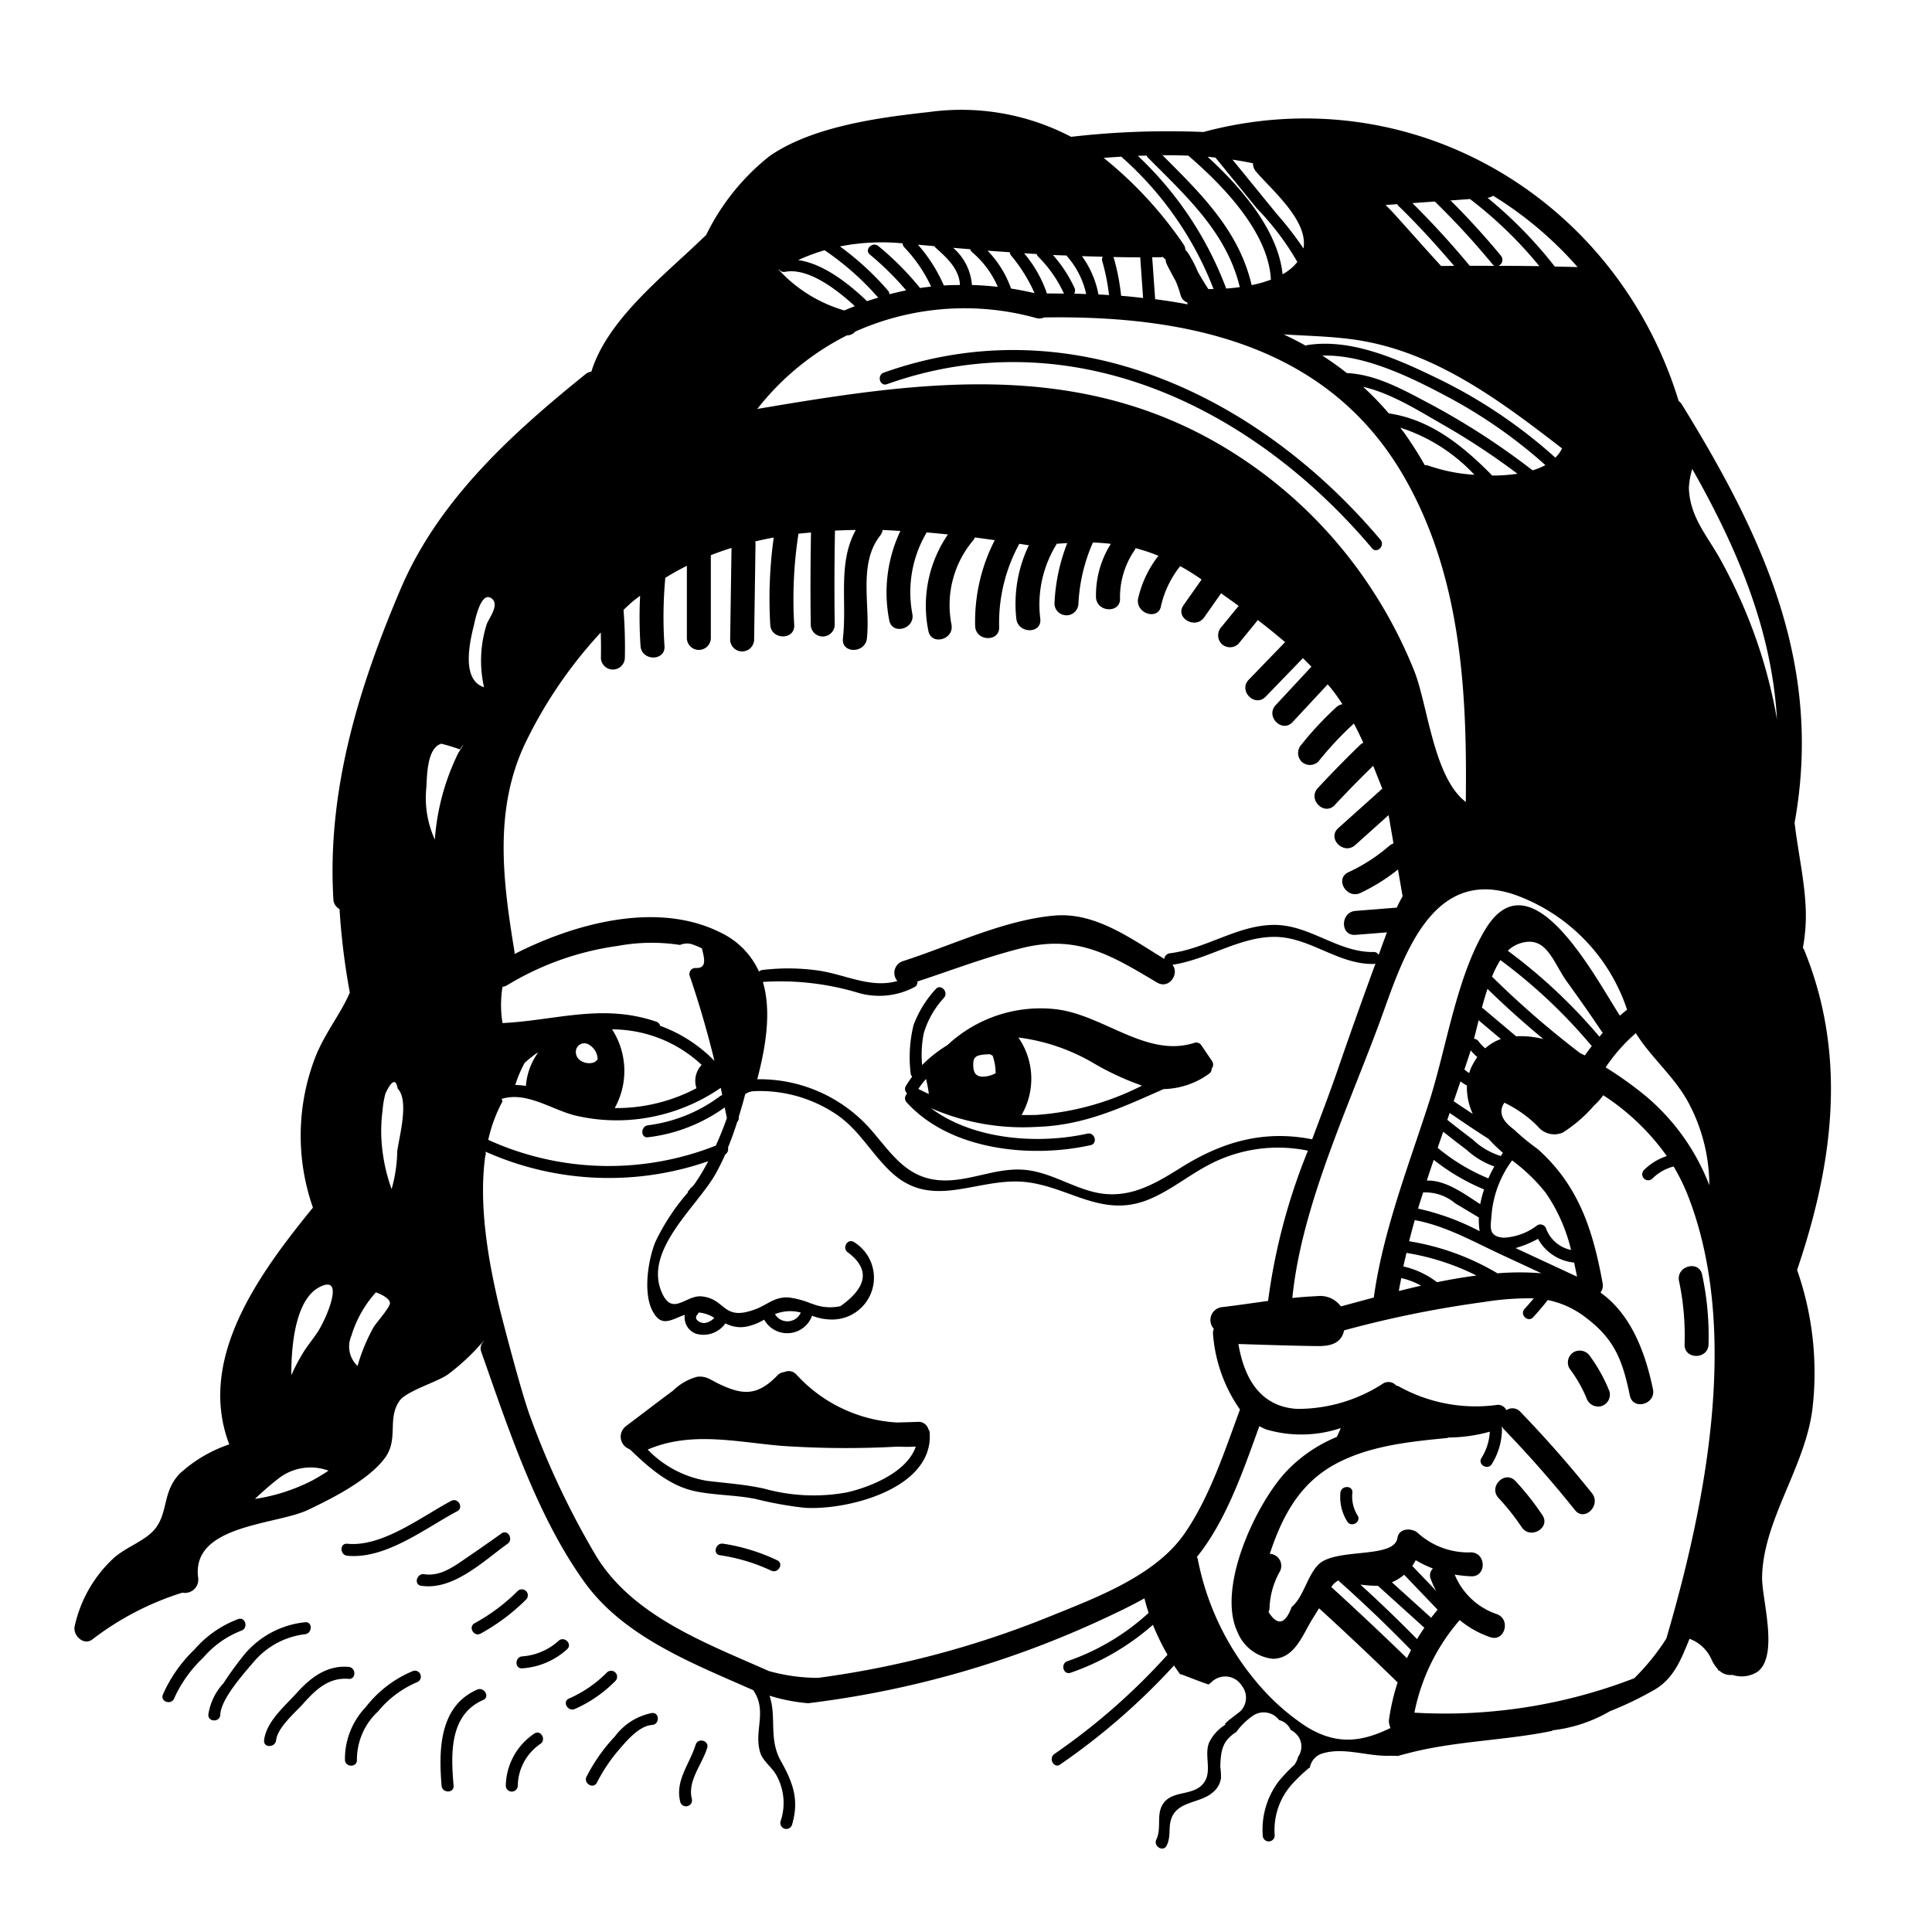 <svg xmlns="http://www.w3.org/2000/svg" viewBox="0 0 160 160"><title>_portraits-icon</title><path d="M127.732 125.472a22.545 22.545 0 0 0-2.224-2.815c-.872-.937-2.273.469-1.403 1.403a19.288 19.288 0 0 1 1.913 2.413c.707 1.056 2.427.064 1.714-1.001zm5.559-10.236a13.167 13.167 0 0 0-1.6-2.905 1.023 1.023 0 0 0-1.357-.356 1 1 0 0 0-.356 1.358 11.255 11.255 0 0 1 1.4 2.43 1.024 1.024 0 0 0 1.22.693.999.999 0 0 0 .693-1.22zm7.674-9.668c-.265-1.249-2.179-.72-1.914.527a21.815 21.815 0 0 1 .459 5.238c-.04 1.278 1.945 1.277 1.984 0a24.097 24.097 0 0 0-.53-5.765z"/><path d="M149.403 78.64a.982.982 0 0 0-.096-.143 14.794 14.794 0 0 0 .245-2.933c-.057-2.495-.646-4.95-.93-7.425 2.334-12.948-2.443-23.465-9.342-34.65a1.003 1.003 0 0 0-.26-.278c-5.14-16.822-22.142-26.896-39.359-22.28a70.175 70.175 0 0 0-10.958.4A19.605 19.605 0 0 0 76.89 9.284c-4.153.454-9.637 1.197-13.16 3.645a18.889 18.889 0 0 0-5.25 6.534c-.191.18-.384.36-.573.54-3.06 2.935-7.629 6.524-8.929 10.768a1.01 1.01 0 0 0-.475.207c-6.099 4.917-12.175 10.417-15.313 17.77-3.514 8.234-6.116 16.767-5.58 25.735a.945.945 0 0 0 .508.8 57.393 57.393 0 0 0 .852 6.915c-.743 1.753-2.025 3.275-2.848 5.328a18.04 18.04 0 0 0-.206 12.484c-4.435 5.442-9.637 12.507-6.93 19.607a11.495 11.495 0 0 0-4.098 2.42c-1.39 1.438-.98 3.064-1.927 4.418-.793 1.134-2.473 1.598-3.588 2.618a10.854 10.854 0 0 0-3.183 5.578c-.196.758.73 1.674 1.457 1.12a23.897 23.897 0 0 1 7.458-3.874 1.103 1.103 0 0 0 1.31-1.21c-.613-4.428 6.435-4.384 9.078-5.638 1.955-.928 5.025-2.466 6.384-4.308 1.156-1.567.17-3.22 1.199-4.719.564-.824 3.183-1.583 4.04-2.212a18.453 18.453 0 0 0 2.93-2.756l.014.028a.81.81 0 0 0-.195.899c2.223 6.31 4.607 13.6 8.556 19.068 3.263 4.52 8.923 6.696 13.958 8.924 1.214 1.774-.003 3.405.599 5.228.192.581.92 1.177 1.213 1.637a4.72 4.72 0 0 1 .444 4.022.497.497 0 0 0 .957.264c.617-2.095.07-3.504-.937-5.311-1.018-1.827-.318-3.633-.931-5.385a14.685 14.685 0 0 0 3.208.625 81.163 81.163 0 0 0 23.824-6.699c1.324-.61 2.702-1.248 4.02-1.984.098.4.217.801.348 1.202a19.12 19.12 0 0 1-6.725 4c-.6.207-.342 1.166.264.958a20.351 20.351 0 0 0 6.817-3.97 19.513 19.513 0 0 0 1.207 2.48 53.107 53.107 0 0 1-9.375 8.223c-.508.375-.014 1.236.5.856a55.195 55.195 0 0 0 9.415-8.189c.157.246.334.483.502.724a1.18 1.18 0 0 1 .198.045c.722.27 1.434.56 2.164.803.09-.074.186-.143.27-.223a1.612 1.612 0 0 1 2.477.322l.007.008a1.592 1.592 0 0 1-.125 2.112c-.31.242-.618.482-.928.716-.119.108-.237.218-.359.325.022.018.043.04.065.059a3.547 3.547 0 0 0-1.36 1.48c-.474 1.138.39 2.604-.64 3.569-.911.853-2.47.418-3.192 1.535-.567.879-.093 1.994-.54 2.93-.275.573.58 1.077.856.5.366-.764.127-1.42.363-2.165.482-1.52 2.366-1.315 3.391-2.184a1.85 1.85 0 0 0 .74-1.23 6.165 6.165 0 0 0-.055-.938c.03-1.565.288-2.172 1.264-2.85l.023.017a5.737 5.737 0 0 1 1.506-1.457 1.596 1.596 0 0 1 2.079.422 1.423 1.423 0 0 1 .958.813 1.79 1.79 0 0 1 .663.592 1.497 1.497 0 0 1-.056 1.65 1.631 1.631 0 0 1-.27.593l.023.007a12.554 12.554 0 0 0-1.422 1.504 6.651 6.651 0 0 0-1.255 4.392.496.496 0 0 0 .992 0 5.688 5.688 0 0 1 1.364-4.165 13.9 13.9 0 0 1 1.497-1.438c.016.003.031.003.047.005a1.485 1.485 0 0 1 1.097-1.204c1.737-.512 3.676.258 5.47.207.246-.007.486.009.73.012.446-.122.899-.243 1.369-.355 3.767-.897 7.625-.942 11.4-1.718.012-.017.029-.032.041-.049a12.2 12.2 0 0 0 4.75-1.582 27.963 27.963 0 0 0 3.66-1.762c1.644-.938 2.253-2.585 2.928-4.234a3.202 3.202 0 0 1 1.844 1.763 3.041 3.041 0 0 0 .52.771l-.025.059c.048.02.096.036.144.055a1.326 1.326 0 0 0 1.068.34 2.421 2.421 0 0 0 2.115-.281c1.744-1.397.306-6.047.343-7.83.096-4.709 3.544-9.06 4.164-13.867a25.751 25.751 0 0 0-1.264-11.555c2.935-8.639 4.222-17.638.574-26.532zM25.83 122.624a15.507 15.507 0 0 1-4.716 1.513 23.695 23.695 0 0 1 2.05-1.768 4.307 4.307 0 0 1 4.039-.575c-.402.276-.847.541-1.373.83zm.44-12.256c-.373.554-.795 1.06-1.15 1.63a15.63 15.63 0 0 0-.993 1.895c-.017-3 .495-6.328 2.3-7.284 2.243-1.188.584 2.659-.157 3.76zm4.65-.423a15.165 15.165 0 0 0-1.31 3.18 2.212 2.212 0 0 1-.509-2.502 9.446 9.446 0 0 1 2.029-3.596c.544.197 1.152.532 1.165.886.014.361-1.177 1.675-1.376 2.032zm1.98-14.63a12.308 12.308 0 0 1-.469 3.164 14.65 14.65 0 0 1-.852-4.31 13.345 13.345 0 0 1 .107-2.24 7.34 7.34 0 0 1 .238-1.378q.783-1.652 1.014-.395c.968 1.003.111 4.016-.037 5.16zm5.058-32.962a19.322 19.322 0 0 0-1.946 7.177 8.307 8.307 0 0 1-.706-4.28c.066-.948.032-3.293 1.236-3.658a14.498 14.498 0 0 1 1.54.471q.633-.921-.124.29zm97.513 23.207c1.265 2.032 3.172 3.574 4.338 5.717a14.542 14.542 0 0 1 1.75 6.875 18.192 18.192 0 0 0-5.267-7.384 31.138 31.138 0 0 0-3.32-2.375 14.41 14.41 0 0 1 2.5-2.833zm-.724-1.943c-.199.164-.406.325-.595.494-2.072-3.2-7.333-13.361-11.117-7.186-2.392 3.903-3.257 9.875-4.647 14.227-1.712 5.355-3.841 10.717-4.616 16.304-.938.25-1.852.5-2.725.735a2.128 2.128 0 0 0-1.988-.849c-.675.027-1.354.082-2.033.152.784-7.89 4.937-16.407 7.558-23.737 1.804-5.046 4.255-11.957 10.905-9.645a15.177 15.177 0 0 1 9.258 9.505zm-18.525 21.266c.076-.374.17-.748.256-1.122a20.013 20.013 0 0 1 5.796 1.873 45.26 45.26 0 0 0-3.266.554 7.133 7.133 0 0 0-2.786-1.305zm1.464 1.592c-.618.141-1.233.288-1.84.441.055-.357.134-.713.198-1.069a5.923 5.923 0 0 1 1.642.628zm-.988-3.68c.145-.583.302-1.166.464-1.748 2.511.45 4.81 1.758 7.106 2.825l3.387 1.574a22.747 22.747 0 0 0-3.644.004 20.729 20.729 0 0 0-7.313-2.655zm6.207-4.29a9.001 9.001 0 0 0-.318 1.22c-1.328-.852-2.838-2.004-4.424-1.954.185-.575.379-1.147.57-1.72a17.621 17.621 0 0 0 4.172 2.453zm-3.843-3.447c.151-.447.305-.888.459-1.333.645.507 1.29 1.014 1.948 1.507a6.678 6.678 0 0 0 2.284 1.37 11.85 11.85 0 0 0-.494.985 16.17 16.17 0 0 1-4.197-2.53zm1.445 4.592l1.966 1.177a6.006 6.006 0 0 0 .065 1.137 20.311 20.311 0 0 0-5.1-1.872c.131-.45.281-.897.42-1.346a.51.51 0 0 0 .154.004 3.826 3.826 0 0 1 2.495.9zm5.003 3.71a8.659 8.659 0 0 0 1.86-.767 3.82 3.82 0 0 0 2.991 1.966c.086.387.164.777.241 1.167l-5.092-2.366zm2.537-1.597a.503.503 0 0 0-.728-.296 4.941 4.941 0 0 1-2.787 1.034c-1.33-.097-1.079-.919-1.008-1.89a8.76 8.76 0 0 1 1.702-4.51 14.66 14.66 0 0 1 2.793 2.695 14.097 14.097 0 0 1 2.089 4.72 2.804 2.804 0 0 1-2.06-1.753zm-3.763-6.016a.467.467 0 0 0-.153-.064 5.816 5.816 0 0 1-2.161-1.308 99.896 99.896 0 0 1-2.11-1.633l.196-.575a99.476 99.476 0 0 0 3.222 2.15 12.58 12.58 0 0 0 1.185 1.15c-.063.088-.117.189-.179.28zm-2.802-5.853a5.325 5.325 0 0 0 .485 2.357c-.526-.35-1.059-.693-1.578-1.054.187-.547.378-1.096.562-1.641a3.096 3.096 0 0 0 .53.338zm-.21-1.31c.172-.516.349-1.035.512-1.547l.015-.048a4.624 4.624 0 0 0 .544.554 5.423 5.423 0 0 0-.527.92 3.856 3.856 0 0 0-.143.403 2.062 2.062 0 0 1-.311-.226.475.475 0 0 0-.09-.056zM123 86.817a3.274 3.274 0 0 1-.553-.58.496.496 0 0 0-.377-.208c.124-.474.25-.99.385-1.531l1.84 1.55a3.86 3.86 0 0 0-1.295.769zm-.156-3.284a.502.502 0 0 0-.122-.067c.141-.527.293-1.057.464-1.57q2.234 2.172 4.63 4.155a7.552 7.552 0 0 0-2.258-.23l-2.714-2.288zm.719-2.651a8.528 8.528 0 0 1 .69-1.374 43.82 43.82 0 0 1 7.57 7.125c-.195.252-.388.506-.573.775-.134-.07-.27-.135-.405-.202a77.08 77.08 0 0 1-7.282-6.324zm1.307-2.144a2.515 2.515 0 0 1 .856-.558c2.352-.88 2.851 1.493 4.084 3.179a131.72 131.72 0 0 1 2.797 4.007 1.112 1.112 0 0 0 .131.158c-.097.107-.187.223-.28.332a44.624 44.624 0 0 0-7.588-7.118zm-61.693 2.581a22.37 22.37 0 0 1 7.948.918 6.24 6.24 0 0 0 4.598-.485.414.414 0 0 0 .244-.464c2.883-.952 5.772-2.058 8.71-2.783 4.608-1.137 7.464.68 11.15 2.867.986.585 1.878-.725 1.267-1.474 2.888-.422 5.514-2.31 8.443-2.31 2.932 0 5.245 2.293 8.222 2.244a.49.49 0 0 0 .154-.034q-1.638 4.457-3.182 8.947c-.633 1.828-1.352 3.704-2.064 5.608-3.988-.79-7.435.191-10.854 2.336-2.338 1.465-4.518 2.746-7.37 1.994-1.911-.504-3.607-1.632-5.614-1.805-2.244-.192-4.328.881-6.54.881-3.028 0-4.302-2.028-6.041-4.062a12.264 12.264 0 0 0-9.535-4.317c.702-2.691 1.194-5.617.464-8.06zm56.333-46.145a58.922 58.922 0 0 1 6.159 4.06 14.041 14.041 0 0 1-2.119.149.477.477 0 0 0-.065-.099c-2.402-2.42-5.046-4.547-8.473-5.05a24.617 24.617 0 0 0-2.122-2.197c2.343.528 4.7 2.045 6.62 3.137zm-7.967-4.278q-.987-.776-2.032-1.445c3.6-.118 7.673 1.964 10.662 3.567a41.076 41.076 0 0 1 7.81 5.5 5.725 5.725 0 0 1-1.06.435 60.11 60.11 0 0 0-8.476-5.494c-2.165-1.142-4.446-2.449-6.904-2.563zm10.563 8.425a14.225 14.225 0 0 1-3.712-.726.941.941 0 0 0-.396-.068 31.285 31.285 0 0 0-1.667-2.625c-.12-.166-.245-.322-.367-.483a14.398 14.398 0 0 1 6.142 3.902zm1.546-23.112a30.65 30.65 0 0 1 6.999 5.911c-.63-.022-1.26-.032-1.891-.046a35.81 35.81 0 0 0-5.57-5.695.996.996 0 0 0 .462-.17zm-1.912.276a34.333 34.333 0 0 1 5.744 5.557q-1.694-.025-3.389-.027a.54.54 0 0 0 .213-.83 64.112 64.112 0 0 0-4.182-4.586zm-2.914.205a64.124 64.124 0 0 1 4.78 5.197.474.474 0 0 0 .159.128c-.682 0-1.365-.007-2.047-.002a72.565 72.565 0 0 0-4.747-5.193zm-3.107.218a.49.49 0 0 0 .102.15c1.622 1.575 3.139 3.245 4.604 4.962-.36.005-.721 0-1.082.006-1.303-1.422-2.582-2.877-3.926-4.363-.218-.241-.446-.461-.672-.687zm13.605 20.197c.013.01.026.014.04.024a2.62 2.62 0 0 1-.557.77 41.93 41.93 0 0 0-9.624-6.498c-3.29-1.594-7.197-3.407-10.922-2.822a.449.449 0 0 0-.13.05 27.9 27.9 0 0 0-1.824-.936c1.866.122 3.77.15 5.707.412 6.67.9 12.12 5.001 17.31 9zm-25.555-23.581a.984.984 0 0 0 .228.656c1.223 1.473 4.372 4.058 3.95 6.398a26.193 26.193 0 0 0-2.17-2.811l-3.707-4.546c.572.085 1.14.182 1.7.303zm-3.108-.47l3.429 4.206a22.33 22.33 0 0 1 3.35 4.434 4.033 4.033 0 0 1-1.222 1.022c-.374-3.68-3.482-7.243-6.212-9.734.22.018.436.05.655.073zm-2.249-.163c2.797 2.404 6.646 6.319 6.837 10.269a10.62 10.62 0 0 1-1.594.453c-1.046-4.517-4.208-7.584-7.383-10.757a46.3 46.3 0 0 1 2.14.035zm-3.453-.005a.503.503 0 0 0 .115.175c3.178 3.196 6.511 6.204 7.6 10.718-.38.051-.76.093-1.125.117a29.076 29.076 0 0 0-7.32-10.993c.245-.01.487-.009.73-.017zm-2.103.088a28.093 28.093 0 0 1 7.646 10.963c-.15.002-.296.002-.436 0a29.833 29.833 0 0 1-.859-1.415 10.088 10.088 0 0 0-.856-1.626 1.064 1.064 0 0 0-.183-.192.847.847 0 0 0-.16-.48 33.056 33.056 0 0 0-6.606-7.148q.728-.057 1.454-.102zm5.496 12.23a44.23 44.23 0 0 0-2.686-.425l-.241-3.408a.48.48 0 0 0-.018-.065c.253-.002.505 0 .758-.005a.921.921 0 0 0 .114-.025c.056.051.115.098.17.15a.855.855 0 0 0 .075.045 1.114 1.114 0 0 0 .113.427c.226.466.474.919.723 1.37a8.442 8.442 0 0 1 .405 1.15.88.88 0 0 0 .56.631 1.08 1.08 0 0 0 .027.154zm-3.686-.527c-.605-.065-1.21-.136-1.82-.181a18.062 18.062 0 0 0-.605-3.131.465.465 0 0 0-.042-.08q1.119.025 2.242.027a.438.438 0 0 0-.008.06l.233 3.305zm-3.34-3.417a.447.447 0 0 0-.042.368 16.965 16.965 0 0 1 .56 2.808c-.292-.017-.583-.038-.875-.051a7.84 7.84 0 0 0-1.369-3.173c.574.022 1.15.032 1.726.049zm-2.99-.098a.482.482 0 0 0 .046.08 6.937 6.937 0 0 1 1.57 3.11c-.33-.01-.66-.028-.992-.033a.494.494 0 0 0 .027-.47 11.15 11.15 0 0 0-1.787-2.731c.378.02.757.026 1.135.044zm-2.474-.124a.467.467 0 0 0 .126.226 10.46 10.46 0 0 1 2.124 3.05c-.47-.002-.94-.014-1.41-.008a10.183 10.183 0 0 0-1.891-3.33c.35.023.7.04 1.051.062zm-2.232-.148a.445.445 0 0 0 .078.238 13.177 13.177 0 0 1 1.97 3.149c-.65-.151-1.3-.28-1.947-.379a8.636 8.636 0 0 0-1.945-3.14c.614.048 1.229.088 1.844.132zm-3.272-.249a.427.427 0 0 0 .143.239 7.812 7.812 0 0 1 2.131 2.875 25.928 25.928 0 0 0-2.14-.152 4.533 4.533 0 0 0-1.553-3.077c.474.041.946.075 1.42.115zm-2.97-.253a.47.47 0 0 0 .09.122c.952.845 1.966 1.779 2.02 3.092-.45.007-.9.009-1.345.04a.48.48 0 0 0-.012-.054 12.782 12.782 0 0 0-2.122-3.324l1.369.124zm-2.63-.234a.462.462 0 0 0 .134.33 12.069 12.069 0 0 1 2.22 3.25c-.307.035-.614.07-.918.117a24.38 24.38 0 0 0-3.45-3.472c-.491-.401-1.197.297-.703.702a24.365 24.365 0 0 1 3.002 2.966c-.465.095-.926.2-1.382.321a.483.483 0 0 0-.116-.296 23.816 23.816 0 0 0-3.982-3.664 17.89 17.89 0 0 1 5.195-.254zm-6.47.569a23.031 23.031 0 0 1 4.44 3.926c-.308.096-.62.183-.924.292-1.488-1.428-3.608-3.112-5.706-3.403a16.958 16.958 0 0 1 2.19-.815zm-3.761 1.601a.49.49 0 0 0 .492.188c1.887-.357 4.233 1.419 5.775 2.842-.29.12-.585.225-.87.356a11.882 11.882 0 0 1-5.433-3.368zm5.61 5.45a.894.894 0 0 0 .688-.312 22.177 22.177 0 0 1 15.011-1.117.913.913 0 0 0 .641-.06c.01 0 .017.005.027.005 11.76-.186 23.438 2.255 29.732 13.123 4.741 8.187 5.279 17.709 5.154 27.001-2.68-2.03-3.152-8.078-4.278-10.877a38.705 38.705 0 0 0-3.796-7.167 37.828 37.828 0 0 0-12.995-11.946c-12.027-6.653-24.739-4.738-37.605-2.558a21.993 21.993 0 0 1 7.42-6.091zm-26.659 33.82a37.208 37.208 0 0 1 6.275-9.212c.02.704.027 1.41.011 2.118a.993.993 0 0 0 1.984 0 39.796 39.796 0 0 0-.11-3.992c.215-.199.426-.406.644-.597.236-.207.488-.382.73-.577a35.046 35.046 0 0 0 .034 4.163c.089 1.267 2.074 1.277 1.985 0a35.004 35.004 0 0 1 .068-5.644c.581-.362 1.178-.69 1.785-.996v6.018a.993.993 0 0 0 1.984 0v-6.897a25.54 25.54 0 0 1 1.713-.602L60.468 53a.993.993 0 0 0 1.984 0l.117-8a.916.916 0 0 0-.03-.16 31.75 31.75 0 0 1 1.538-.324 36.868 36.868 0 0 0-.287 7.233c.077 1.269 2.062 1.277 1.984 0a35.336 35.336 0 0 1 .352-7.55c.343-.043.692-.064 1.037-.099-.044 2.55-.056 5.1-.02 7.65a.993.993 0 0 0 1.985 0c-.038-2.602-.026-5.205.021-7.807a49.44 49.44 0 0 1 1.725-.053c-1.516 2.746-.72 5.88-1.066 8.985-.142 1.267 1.844 1.257 1.984 0 .304-2.718-.745-6.186 1.1-8.517a1.02 1.02 0 0 0 .202-.462c.492.012.982.05 1.474.073a11.878 11.878 0 0 0-.924 7.399c.235 1.254 2.148.723 1.913-.527a9.704 9.704 0 0 1 1.185-6.746c.59.047 1.177.106 1.763.165a10.415 10.415 0 0 0-1.621 7.985c.241 1.252 2.154.722 1.913-.528a8.313 8.313 0 0 1 1.813-6.985.996.996 0 0 0 .122-.221c.556.069 1.102.147 1.65.224a14.695 14.695 0 0 0-1.622 7.155c.094 1.266 2.079 1.276 1.984 0a13.653 13.653 0 0 1 1.673-6.855l.788.123a11.177 11.177 0 0 0-1.036 6.088c.14 1.255 2.126 1.27 1.984 0a9.483 9.483 0 0 1 1.318-6.126c.017-.029.015-.055.029-.083.302-.028.59-.04.884-.058a15.571 15.571 0 0 0-1.058 5.03.993.993 0 0 0 1.984 0 14.243 14.243 0 0 1 1.2-5.079c.505.014.998.055 1.486.109a7.953 7.953 0 0 0-1.229 4.468c.115 1.262 2.1 1.274 1.985 0a6.91 6.91 0 0 1 1.251-4.002.922.922 0 0 0 .035-.108 14.732 14.732 0 0 1 1.898.631 8.981 8.981 0 0 0-1.693 3.587c-.168 1.248 1.744 1.789 1.914.527a8.288 8.288 0 0 1 1.581-3.257 18.45 18.45 0 0 1 1.71 1.065l.062.044-1.497 2.128c-.736 1.046.984 2.039 1.714 1.001l1.398-1.988q.727.513 1.456 1.041l-1.42 1.738a1.021 1.021 0 0 0 0 1.403 1 1 0 0 0 1.403 0l1.52-1.859a1.276 1.276 0 0 0 .069-.116c.777.59 1.533 1.206 2.273 1.836l-3.01 3.113c-.889.919.513 2.324 1.402 1.403l3.083-3.187c.241.23.47.47.704.705l-2.96 3.185c-.87.935.53 2.341 1.402 1.403l2.903-3.122c.089.105.187.204.273.312.345.43.656.876.953 1.33a.956.956 0 0 0-.496.237 27.23 27.23 0 0 0-2.899 3.104 1.023 1.023 0 0 0 0 1.403 1 1 0 0 0 1.403 0 27.225 27.225 0 0 1 2.9-3.104c.016-.015.02-.032.034-.048.28.525.538 1.06.785 1.601a.973.973 0 0 0-.238.152q-1.814 1.751-3.528 3.6c-.868.936.532 2.342 1.403 1.403a90.957 90.957 0 0 1 3.18-3.245c.256.627.505 1.259.755 1.89l-3.647 3.27c-.952.854.455 2.254 1.404 1.403l2.766-2.481.405 2.344a1.035 1.035 0 0 0-.353.202 14.268 14.268 0 0 1-3.384 2.185c-1.155.541-.149 2.252 1.002 1.714a15.765 15.765 0 0 0 3.107-1.94l.383 2.218a10.6 10.6 0 0 0-.482.937l-3.422.272c-1.264.1-1.275 2.085 0 1.984l2.606-.207-.192.519c-.17.45-.328.903-.495 1.354a.433.433 0 0 0-.415-.246c-2.955.048-5.267-2.244-8.222-2.244-3.035 0-5.669 1.99-8.652 2.349a.525.525 0 0 0-.459.47c-2.754-1.68-5.71-3.878-9.071-3.594-4.197.355-8.609 2.503-12.596 3.781a1.02 1.02 0 0 0-.438 1.64c-2.203.618-4.19-.489-6.44-.85a17.64 17.64 0 0 0-4.743-.062.496.496 0 0 0-.282.13 6.556 6.556 0 0 0-3.15-3.213c-5.196-2.64-12.024-.824-17.093 1.759a.97.97 0 0 0 .004-.142c-.955-5.82-1.75-11.735.861-17.27zm-1.931 29.413c2.098-.655 4.197.943 6.197 1.399a15.045 15.045 0 0 0 4.199.35 15.226 15.226 0 0 0 7.746-2.667c.043.202.08.405.122.607a.47.47 0 0 0-.177.082 12.6 12.6 0 0 1-5.969 2.412c-.625.079-.633 1.072 0 .993a13.576 13.576 0 0 0 6.351-2.472c.059.295.125.589.18.886a28.74 28.74 0 0 1-.914 2.277 24.1 24.1 0 0 1-18.847-.475 12.224 12.224 0 0 1 1.181-3.19c-.025-.067-.045-.136-.07-.202zm1.125-1.154a10.299 10.299 0 0 1 .776-1.83 11.159 11.159 0 0 1 1.113-.884l-.191.314a5.43 5.43 0 0 0-.817 2.482 5.886 5.886 0 0 0-.881-.082zm5.018-2.728a.702.702 0 0 1 .955-.676 1.452 1.452 0 0 1 .85 1.223l.005.013c-.269.651-1.816.41-1.81-.56zm9.99 2.995a14.166 14.166 0 0 1-6.771 1.645 6.341 6.341 0 0 0-.218-6.517 10.892 10.892 0 0 1 7.42 2.943 1.908 1.908 0 0 0-.432 1.93zm-16.063-8.395a1 1 0 0 0 .374-.127 23.875 23.875 0 0 1 9.151-3.258 15.43 15.43 0 0 1 5.175-.083 1.42 1.42 0 0 1 .987-.058 6.31 6.31 0 0 1 .823.341c.203.816.455 1.689-.539 1.625a.499.499 0 0 0-.478.628 80.14 80.14 0 0 1 2.058 7.065 11.991 11.991 0 0 0-4.5-2.906.473.473 0 0 0-.316-.34c-4.477-1.532-8.309-.106-12.735.115a9.212 9.212 0 0 1 0-3.002zm-2.374-29.93c.074-.292.556-2.904 1.465-2.238.696.51-.21 1.63-.394 2.12a9.957 9.957 0 0 0-.229 5.237c-1.871-.602-1.214-3.636-.842-5.118zM86.76 133.94a78.555 78.555 0 0 1-19.016 5.014 15.34 15.34 0 0 1-4.066-.563c-5.215-2.316-11.226-4.53-14.279-9.479a68.364 68.364 0 0 1-5.44-11.46c-.767-2.003-2.432-8.475-2.612-9.228-.918-3.845-1.733-8.5-1.147-12.583l.048.012a1.929 1.929 0 0 1-.033-.274 25.045 25.045 0 0 0 18.437.788 16.978 16.978 0 0 1-1.138 1.896 1.654 1.654 0 0 1-.337.347 1.466 1.466 0 0 1-.225.279.288.288 0 0 0 .022.061 17.84 17.84 0 0 0-2.704 4.112c-.604 1.504-1.024 4.219-.224 5.719.73 1.367 1.497.724 2.598.333.025-.009.043-.01.067-.019a1.44 1.44 0 0 0 .942 1.563 2.227 2.227 0 0 0 2.418-.855c.092.04.177.08.278.117a2.591 2.591 0 0 0 1.53.132 4.675 4.675 0 0 0 1.406-.565 2.184 2.184 0 0 0 3.966-.324 4.498 4.498 0 0 0 1.863.309 3.462 3.462 0 0 0 1.615-6.405c-.538-.349-1.036.51-.501.856q2.73 2.065-.626 4.447a3.951 3.951 0 0 1-2.293-.18c-.054-.014-.107-.034-.161-.05l-.031-.01a7.07 7.07 0 0 0-1.865-.488c-1.16-.02-1.678.598-2.673.976-2.763 1.052-2.422-.85-4.47-1.057-1.323-.135-2.453 1.745-3.337-.406-1.429-3.478 2.98-7.053 4.485-9.735.294-.523.559-1.06.8-1.606a.54.54 0 0 0 .233-.583c.285-.695.536-1.404.766-2.12a.489.489 0 0 0 .124-.42c.19-.622.374-1.247.535-1.877a1.274 1.274 0 0 1 .73-.244v-.004a11.34 11.34 0 0 1 6.99 2.04c1.812 1.3 2.813 3.243 4.428 4.72 3.154 2.882 6.473.758 10.147.72 4.107-.04 6.965 3.232 11.18 1.467 1.712-.716 3.16-1.905 4.785-2.777a12.27 12.27 0 0 1 8.342-1.242 50.248 50.248 0 0 0-3.3 12.443c-1.287.174-2.571.37-3.84.516a1.076 1.076 0 0 0-.652 1.795.878.878 0 0 0-.066.46 12.524 12.524 0 0 0 2.231 6.223c-1.267 3.43-2.512 7.272-4.604 10.288-2.463 3.551-7.504 5.364-11.326 6.921zm-29.01-25.068a.516.516 0 0 0 .104-.176 2.804 2.804 0 0 1 1.303.447 1.366 1.366 0 0 1-.803.424c-.338.032-.96-.296-.604-.695zm6.43-.04a3.337 3.337 0 0 1 2.094-.142c.015.003.028.008.043.012a1.2 1.2 0 0 1-2.138.13zm50.904 34.057a1.215 1.215 0 0 0 .067.217c-2.352 1.142-4.417 1.46-6.965-.113a18.696 18.696 0 0 1-4.197-3.78 22.392 22.392 0 0 1-4.8-10.118.902.902 0 0 0-.067-.158c2.41-2.965 3.843-7.16 5.171-10.828a4.824 4.824 0 0 0 .577.274 10.284 10.284 0 0 0 6.155-.113c-.008.026-.014.053-.021.08l-.288.647a12.138 12.138 0 0 0-4.219 2.892c-2.525 2.726-5.759 9.642-4.001 13.297a3.552 3.552 0 0 0 2.915 2.188c1.807-.013 2.462-1.98 3.27-3.285l.557-.898q3.304 3.016 6.507 6.14a18.21 18.21 0 0 0-.713 3.072 1.035 1.035 0 0 0 .052.486zm1.434-5.566q-3.048-2.956-6.184-5.819a.923.923 0 0 0-.08-.048 1.237 1.237 0 0 1 .602-.569.454.454 0 0 0 .056.076q3.074 2.739 5.945 5.689c-.114.223-.234.443-.339.67zm1.976-6.54a7.899 7.899 0 0 0 .437.96l-1.973-2.06a3.658 3.658 0 0 0 .284-.474 9.148 9.148 0 0 0 1.426.688.792.792 0 0 0-.174.885zm.562 2.524c-.178.223-.364.44-.533.67l-3.252-2.938a4.044 4.044 0 0 0 1.014-.624l2.77 2.892zm-1.097 1.495c-.206.312-.421.62-.609.941q-2.28-2.324-4.688-4.513a10.972 10.972 0 0 0 1.452.1l3.845 3.472zm20.039.898a18.637 18.637 0 0 1-2.66 3.286 43.511 43.511 0 0 1-18.202 2.85 16.583 16.583 0 0 1 3.75-7.668 7.974 7.974 0 0 0 2.53 1.416c1.212.412 1.732-1.504.527-1.914a5.762 5.762 0 0 1-3.471-3.27 11.19 11.19 0 0 0 1.363.143c1.277.053 1.275-1.931 0-1.984a6.209 6.209 0 0 1-4.446-1.631c-.506-.404-1.536-.385-1.658.437-.263 1.773-5.154.776-6.565 2.224-.918.942-1.206 2.654-2.198 3.499-.534 1.442-1.172 1.576-1.912.415a1.002 1.002 0 0 0 .081-.336 6.6 6.6 0 0 1 .853-3.018.997.997 0 0 0-.83-1.47c1.002-3.041 2.428-5.799 5.406-7.418 2.814-1.53 6.14-1.866 9.272-2.17a.973.973 0 0 0 .136-.042 12.99 12.99 0 0 0 3.405-.484 4.533 4.533 0 0 1-.69 2.18c-.338.544.52 1.043.857.502a5.55 5.55 0 0 0 .841-2.871.492.492 0 0 0-.034-.185c.015-.012.033-.02.048-.031a.948.948 0 0 0 .107.167q3.12 3.23 5.926 6.734c.798.996 2.194-.416 1.403-1.403q-2.806-3.505-5.926-6.734a.881.881 0 0 0-1.16-.136.76.76 0 0 0-.845-.43 13.068 13.068 0 0 1-8.072-1.548.956.956 0 0 0-.21-.066.847.847 0 0 0-1.144-.126 12.952 12.952 0 0 1-7.074 2.06c-3.09-.195-4.375-2.605-4.847-5.372 2.183.065 4.366.144 6.549.17 1.186.014 1.978-.274 2.208-1.302a89.403 89.403 0 0 1 11.638-2.355 22.984 22.984 0 0 1 4.066-.294 22.35 22.35 0 0 1-.757.865c-.435.466.265 1.17.702.701a23.11 23.11 0 0 0 1.216-1.427 7.575 7.575 0 0 1 3.123 1.433c2.432 1.816 3.077 3.607 3.674 6.48.26 1.25 2.173.72 1.913-.527-.674-3.243-1.89-6.25-4.345-8.005a.994.994 0 0 0 .174-.79c-.802-4.394-1.974-8.054-5.365-11.09a19.18 19.18 0 0 1-1.994-1.64c-1.015-.74-1.267-1.474-.775-2.204a10.003 10.003 0 0 1 2.751 1.944 1.761 1.761 0 0 0 2.085.53 11.642 11.642 0 0 0 2.594-2.242 5.35 5.35 0 0 0 .758-.85 19.373 19.373 0 0 1 5.262 5.037 4.811 4.811 0 0 0-1.889 1.158.496.496 0 0 0 .702.702 3.815 3.815 0 0 1 1.753-.996 16.282 16.282 0 0 1 1.209 2.474c4.3 11.083 1.482 25.394-1.813 36.622zm7.62-82.239a43.029 43.029 0 0 0-3.19-7.216c-1.078-1.928-2.483-3.44-2.563-5.842a6.689 6.689 0 0 1 .28-1.566c3.822 6.744 6.593 13.413 7.02 20.763a41.117 41.117 0 0 0-1.548-6.139z"/><path d="M76.883 118.357a.838.838 0 0 0-.887-.604c-.571.025-1.136.035-1.703.053a12.211 12.211 0 0 1-8.32-3.953.859.859 0 0 0-1.013-.225.89.89 0 0 0-.576.276c-1.698 1.76-2.928 1.626-4.904.675-.617-.297-.992-.645-1.73-.563a4.485 4.485 0 0 0-2.004 1.143c-1.316.977-2.617 1.975-3.926 2.963a1.092 1.092 0 0 0 .292 1.88 1.192 1.192 0 0 0 .099.074c1.569 1.499 3.26 3.008 5.452 3.442 1.619.32 3.285.29 4.916.62a30.488 30.488 0 0 0 4.06.73c3.516.229 10.722-1.58 10.35-6.248a.488.488 0 0 0-.106-.263zm-6.753 5.238a15.278 15.278 0 0 1-6.849-.313c-1.61-.356-3.114-.446-4.735-.646a8.837 8.837 0 0 1-4.908-2.589c3.617-1.543 7.329-.622 11.109-.306a77.9 77.9 0 0 0 9.588.063 14.56 14.56 0 0 0 1.496-.003l.011-.002c-.717 2.118-3.756 3.351-5.712 3.796zm42.297 1.905a2.92 2.92 0 0 1-.428-1.875c.06-.635-.933-.63-.992 0a3.809 3.809 0 0 0 .564 2.376c.334.542 1.193.045.856-.5zm1.897-80.8c-10.09-11.961-25.558-19.386-41.128-13.842-.597.212-.34 1.171.264.957 15.267-5.437 30.286 1.88 40.162 13.586.413.489 1.111-.216.702-.701zm-49.958 84.516a16.048 16.048 0 0 0-4.476-1.375c-.625-.094-.894.862-.264.957a15.18 15.18 0 0 1 4.24 1.275c.574.27 1.078-.584.5-.857zm-39.105 5.132a7.564 7.564 0 0 0-4.984 2.621 28.638 28.638 0 0 0-1.775 2.436 4.888 4.888 0 0 0-1.25 2.595c-.02.639.972.638.993 0 .044-1.287 1.932-3.393 2.734-4.33a6.58 6.58 0 0 1 4.282-2.33c.625-.078.633-1.07 0-.992zm-5.536-.262a8.903 8.903 0 0 0-3.606 2.505 11.72 11.72 0 0 0-2.638 3.767c-.209.605.75.865.957.264a10.592 10.592 0 0 1 2.382-3.329 7.918 7.918 0 0 1 3.169-2.25c.598-.212.34-1.17-.264-.957zm9.145 3.958c-1.791-.152-3.14.877-4.286 2.148-.999 1.108-2.534 2.38-2.712 3.932-.073.633.92.628.992 0 .123-1.07 1.573-2.28 2.275-3.066 1.012-1.136 2.098-2.16 3.732-2.021.636.054.632-.939 0-.993zm5.37.326a9.55 9.55 0 0 0-3.95 3.005 6.223 6.223 0 0 0-1.723 4.37c.021.636 1.013.639.992 0a5.43 5.43 0 0 1 1.749-4.01 8.457 8.457 0 0 1 3.195-2.408.496.496 0 0 0-.263-.956zm5.276 1.558c-3.148 1.372-3.193 5.022-2.945 7.958.054.631 1.046.637.993 0-.22-2.59-.375-5.869 2.452-7.102.584-.254.08-1.11-.5-.856zm-2.152-15.631c-2.483 1.32-5.704 3.836-8.606 3.55-.635-.063-.63.93 0 .992 3.173.313 6.43-2.261 9.106-3.686.564-.3.064-1.156-.5-.856zm4.168 2.695q-1.367.981-2.758 1.927c-1.073.728-2.248 1.663-3.636 1.45-.624-.095-.894.86-.264.957 2.664.408 5.15-2.036 7.159-3.477.514-.369.02-1.23-.501-.857zm1.347 4.762a15.738 15.738 0 0 1-3.572 2.674c-.56.307-.06 1.164.5.857a16.681 16.681 0 0 0 3.773-2.83.496.496 0 0 0-.701-.701zm3.381 4.13a5.004 5.004 0 0 1-3.008 1.289c-.632.047-.638 1.04 0 .992a6.122 6.122 0 0 0 3.71-1.58c.475-.428-.229-1.128-.702-.701zm4 2.626a10.18 10.18 0 0 1-3.146 2.16c-.583.259-.079 1.114.5.858a10.905 10.905 0 0 0 3.347-2.316.496.496 0 0 0-.701-.702zm3.742 3.352a5.01 5.01 0 0 0-3.073 1.936 14.407 14.407 0 0 0-2.35 3.33c-.292.567.564 1.07.857.501a13.545 13.545 0 0 1 1.751-2.64c.675-.786 1.722-2.062 2.815-2.135.633-.041.638-1.034 0-.992zm3.608 2.628c-.5 1.628-1.729 2.96-1.268 4.761a.497.497 0 0 0 .957-.264c-.384-1.502.846-2.859 1.267-4.233.188-.611-.77-.873-.957-.263zm-13.362-.92a5.31 5.31 0 0 0-2.36 4.305.496.496 0 0 0 .993 0 4.263 4.263 0 0 1 1.868-3.45c.524-.357.028-1.217-.501-.856zm56.102-55.734l-.847-1.253a.503.503 0 0 0-.56-.228c-4.034 1.32-7.652-2.432-11.7-2.797a11.3 11.3 0 0 0-8.783 2.995 10.778 10.778 0 0 0-2.093 1.649 9.122 9.122 0 0 1 .136-2.635 7.426 7.426 0 0 1 1.68-2.94c.401-.49-.297-1.196-.701-.701a9.043 9.043 0 0 0-1.825 2.965 11.133 11.133 0 0 0-.243 3.98.477.477 0 0 0 .128.297 7.888 7.888 0 0 0-.523.774.456.456 0 0 0 .067.564.484.484 0 0 0 .017.09.495.495 0 0 0-.02.693c3.587 3.967 10.255 4.652 15.231 3.55.624-.138.36-1.095-.263-.957-4.09.906-9.458.518-12.958-2.11a19.087 19.087 0 0 0 8.773 1.551c3.912-.122 6.962-1.57 10.503-3.13a6.626 6.626 0 0 0 3.752-1.264.47.47 0 0 0 .218-.427.52.52 0 0 0 .012-.666zm-23.659 1.52a10.873 10.873 0 0 1 .233 1.245c-.289-.135-.577-.268-.871-.421a7.092 7.092 0 0 1 .638-.823zm4.608-.193c-.583-.052-.692-.459-.699-.974-.008-.623.215-.773.811-.848a5.199 5.199 0 0 1 .576-.031 2.135 2.135 0 0 0 .218.11 4.523 4.523 0 0 1 .25 1.457 2.254 2.254 0 0 1-1.156.286zm4.567 3.168c-.434.014-.853.014-1.265.008a5.985 5.985 0 0 0-.263-6.417 16.306 16.306 0 0 1 6.28 2.157 22.909 22.909 0 0 0 3.958 1.828 22.754 22.754 0 0 1-8.71 2.424z"/></svg>

